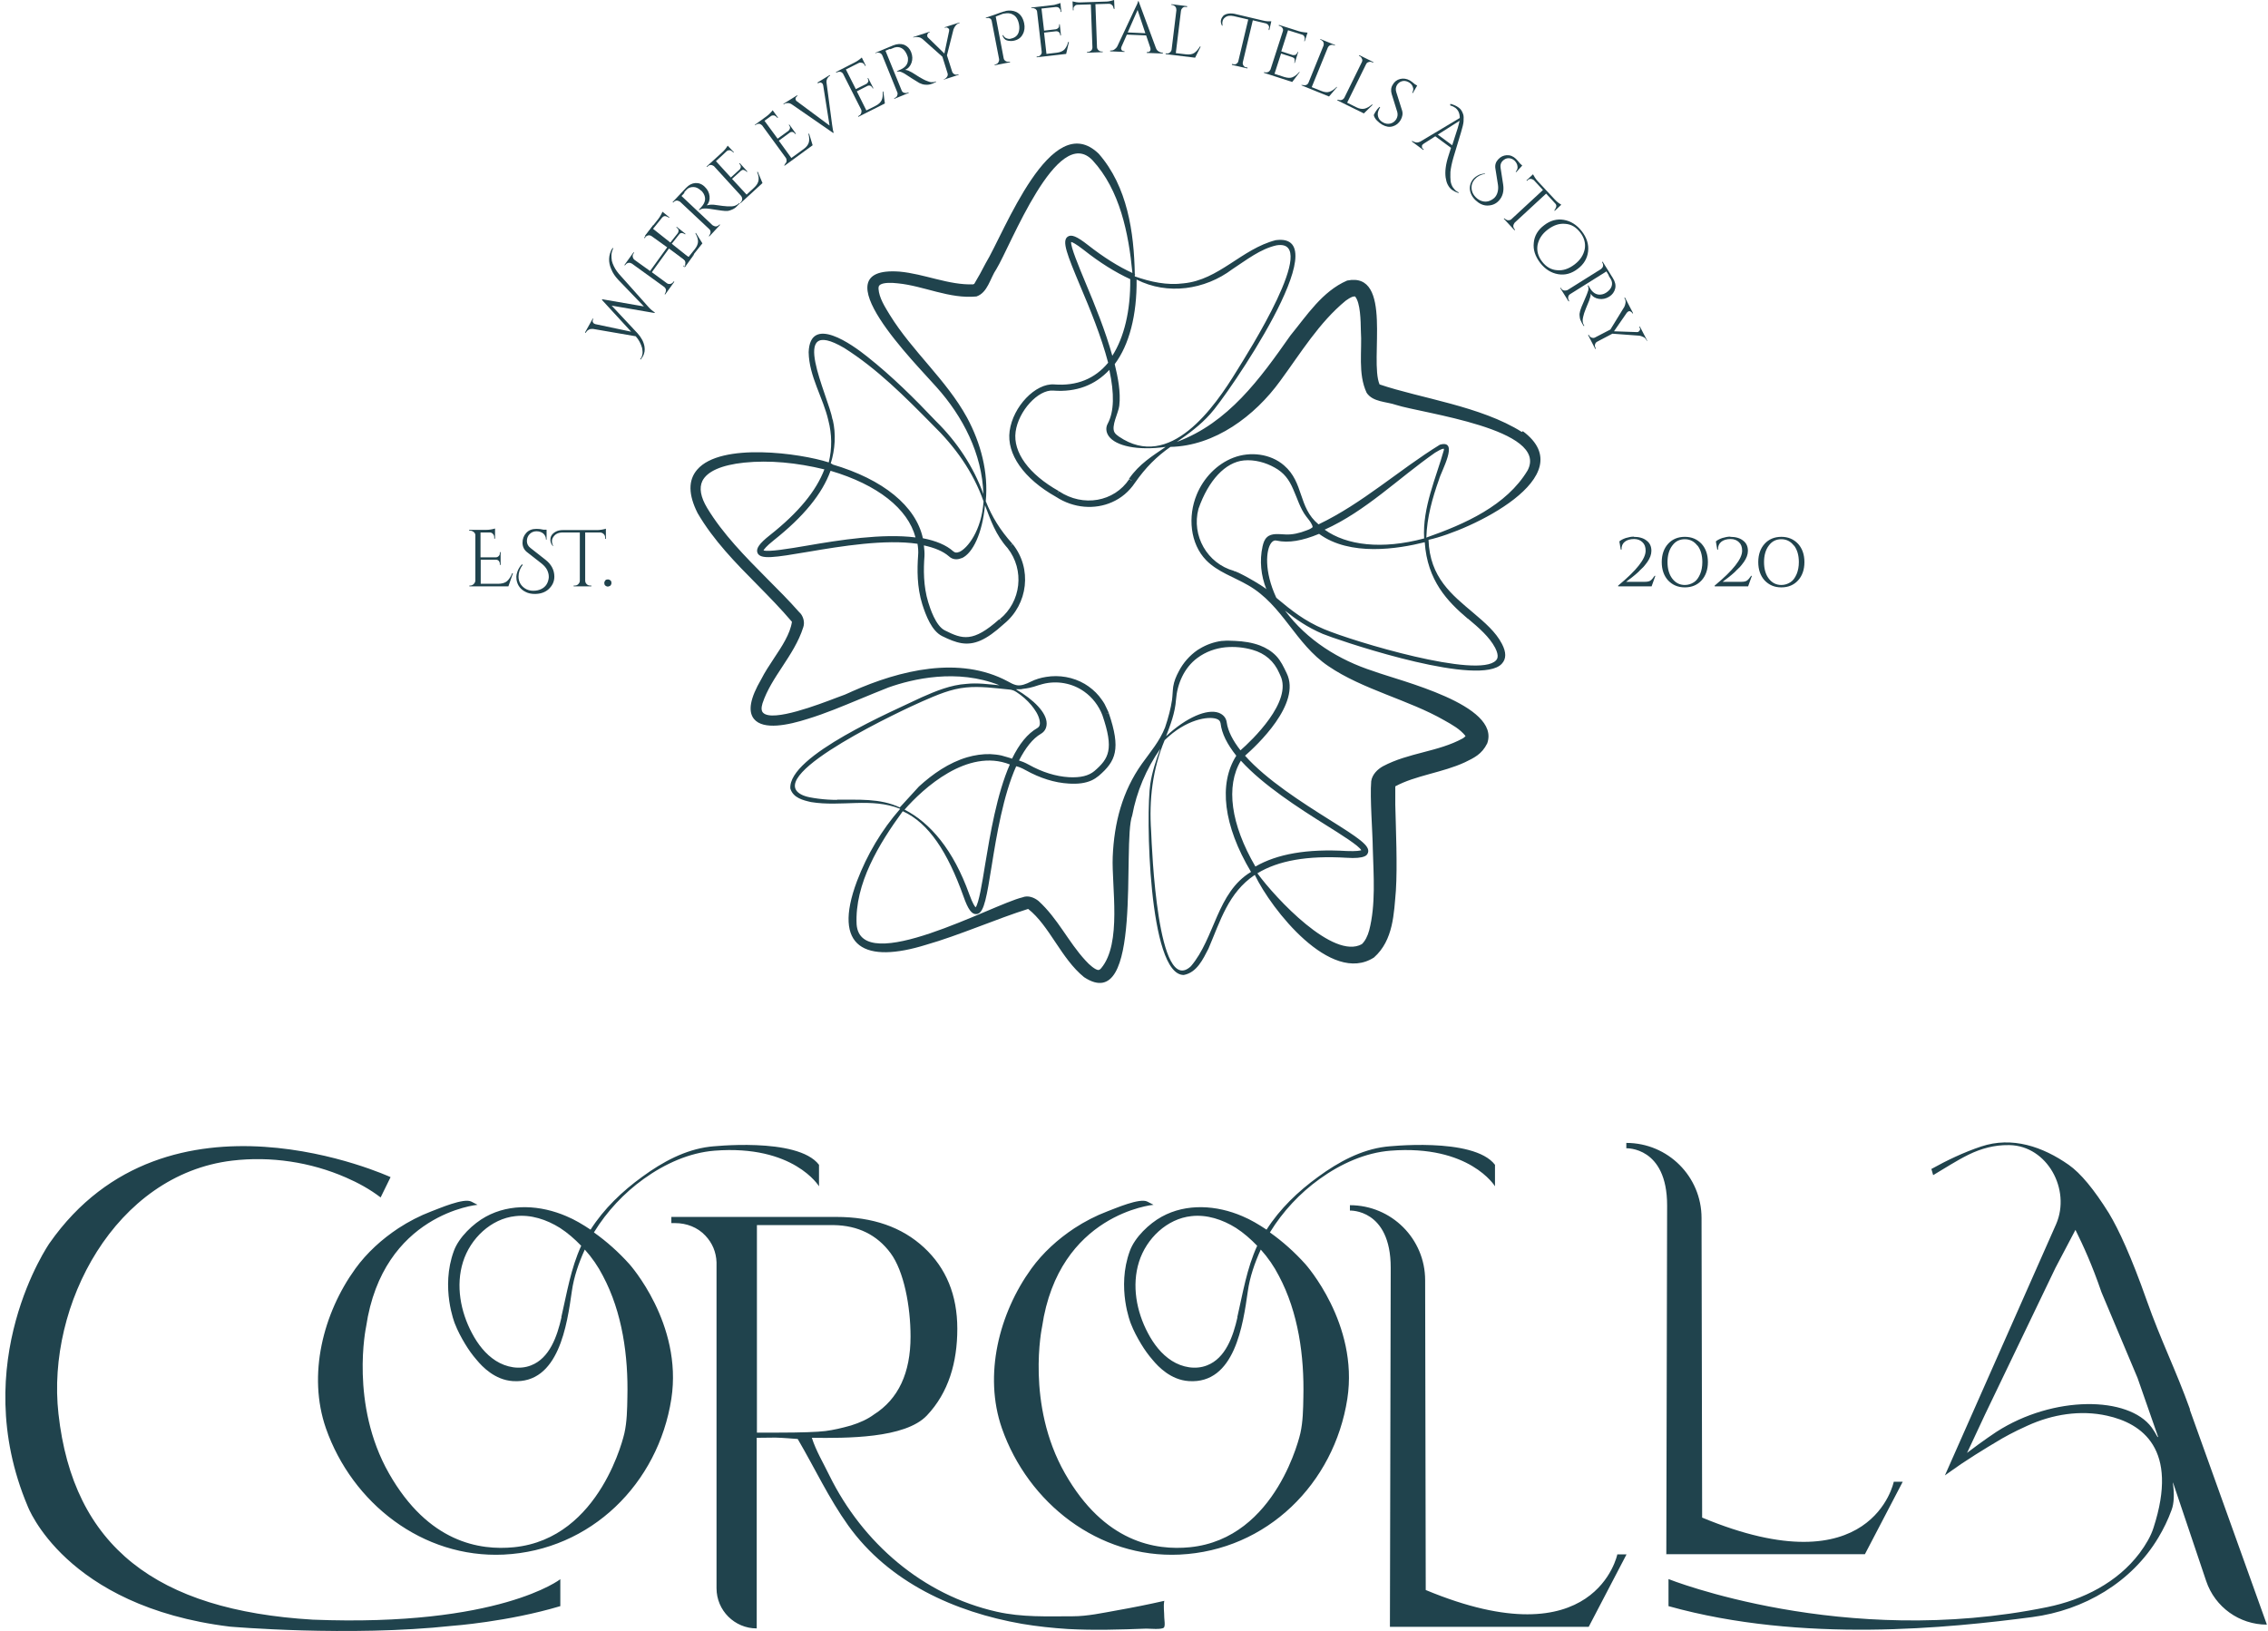 <svg width="349" height="251" viewBox="0 0 349 251" fill="none" xmlns="http://www.w3.org/2000/svg">
<path d="M179.218 246.347C176.799 246.898 174.349 247.388 171.93 247.816C169.695 248.214 167.337 248.735 165.071 248.735C161.09 248.735 157.324 248.919 153.374 248.031C141.983 245.459 132.735 237.436 127.621 227.055C126.703 225.157 125.57 223.289 124.927 221.268C130.193 221.329 139.257 221.39 142.626 217.838C145.963 214.317 147.311 209.662 147.311 204.487C147.311 199.313 145.596 195.148 142.197 191.994C138.798 188.84 134.297 187.278 128.693 187.278H103.308V188.228H103.89C105.635 188.228 107.35 188.871 108.544 190.157C109.616 191.29 110.198 192.668 110.259 194.26V244.417C110.259 247.847 113.046 250.603 116.445 250.603V221.268C116.445 221.268 119.078 221.237 119.323 221.237C120.517 221.268 121.895 221.39 122.752 221.452C125.355 225.892 127.529 230.577 130.53 234.772C136.808 243.529 146.913 248.092 157.262 249.899C159.62 250.297 161.978 250.542 164.336 250.695C168.347 250.909 172.389 250.787 176.401 250.633C176.921 250.633 178.728 250.817 179.095 250.48C179.34 250.235 179.157 249.225 179.157 248.919C179.157 248.061 179.003 247.235 179.157 246.377L179.218 246.347ZM119.629 220.472H116.475V188.534H128.295C132.031 188.595 134.94 190.034 137.022 192.821C139.104 195.607 140.115 201.058 140.115 205.682C140.115 211.285 138.247 215.297 134.48 217.685C133.531 218.389 132.337 218.941 130.959 219.369C129.55 219.767 128.234 220.074 127.009 220.227C125.784 220.38 123.304 220.472 119.629 220.472ZM91.427 189.606C93.387 186.421 96.02 183.604 99.052 181.43C102.328 179.072 106.095 177.388 109.953 177.082C122.14 176.132 126.029 182.563 126.029 182.563V179.256C122.722 174.908 109.218 176.469 109.218 176.469C105.421 176.929 101.93 178.827 98.837 181.093C95.745 183.328 92.927 186.023 90.876 189.238C89.682 188.442 88.457 187.707 87.14 187.156C83.221 185.472 78.566 185.135 74.739 187.248C72.84 188.289 70.605 190.402 69.839 192.515C67.757 198.18 69.992 203.691 69.992 203.691C70.421 204.794 70.972 205.835 71.585 206.845C72.105 207.703 72.687 208.529 73.361 209.295C74.218 210.336 76.147 212.357 78.903 212.541C86.007 213.031 87.263 203.814 87.998 198.7C88.304 196.526 89.039 194.383 89.988 192.3C91.09 193.525 92.04 194.903 92.774 196.342C95.775 201.977 96.694 208.713 96.541 215.052C96.51 216.858 96.48 218.788 96.082 220.564C96.082 220.564 92.529 236.762 79.087 238.109C73.82 238.63 65.92 237.405 59.857 226.749C53.794 216.093 56.335 204.181 56.335 204.181C58.907 186.758 73.483 185.411 73.483 185.411L72.534 184.921C71.37 184.308 67.543 185.992 66.379 186.421C64.603 187.095 62.888 187.983 61.296 189.024C58.754 190.708 56.458 192.79 54.682 195.24C49.721 202.099 47.302 211.592 50.15 219.798C54.192 231.342 65.032 239.824 77.495 239.242C90.937 238.599 101.287 228.311 103.308 215.266C105.084 203.691 96.847 194.536 96.847 194.536C95.224 192.729 93.387 191.075 91.397 189.667L91.427 189.606ZM86.405 202.711C85.732 205.682 84.568 209.019 81.72 210.122C79.944 210.826 77.893 210.428 76.3 209.417C74.708 208.407 73.514 206.845 72.626 205.161C70.85 201.823 70.115 197.812 71.248 194.199C72.381 190.586 75.565 187.554 79.301 187.156C81.69 186.88 84.109 187.677 86.16 188.963C87.355 189.728 88.426 190.677 89.437 191.719C87.844 195.179 87.232 198.976 86.375 202.711H86.405ZM86.222 243.009V247.173C78.138 249.592 69.594 250.205 69.594 250.205C53.671 251.92 35.36 250.327 35.36 250.327C9.944 247.204 4.249 231.771 4.249 231.771C-5.091 209.601 7.617 191.32 7.617 191.32C25.806 165.323 60.102 181.154 60.102 181.154L58.571 184.278C56.886 182.992 55.08 182.012 53.243 181.215C47.792 178.827 41.637 177.908 35.727 178.613C17.753 180.756 7.127 200.782 8.995 217.563C11.261 238.018 24.091 247.816 48.129 249.256C76.882 250.389 86.252 243.009 86.252 243.009H86.222ZM256.413 239.212L256.536 185.502C256.536 176.439 250.259 176.714 250.259 176.714V175.887C256.658 175.887 261.833 181.062 261.833 187.432L261.925 233.547C288.106 244.448 291.413 228.035 291.413 228.035H292.791L286.973 239.181H256.383L256.413 239.212ZM195.447 189.606C197.407 186.421 200.04 183.604 203.072 181.43C206.348 179.072 210.114 177.388 213.973 177.082C226.16 176.132 230.049 182.563 230.049 182.563V179.256C226.742 174.908 213.238 176.469 213.238 176.469C209.441 176.929 205.95 178.827 202.857 181.093C199.765 183.328 196.947 186.023 194.896 189.238C193.702 188.442 192.477 187.707 191.16 187.156C187.24 185.472 182.586 185.135 178.758 187.248C176.86 188.289 174.625 190.402 173.859 192.515C171.777 198.18 174.012 203.691 174.012 203.691C174.441 204.794 174.992 205.835 175.604 206.845C176.125 207.703 176.707 208.529 177.38 209.295C178.238 210.336 180.167 212.357 182.923 212.541C190.027 213.031 191.282 203.814 192.017 198.7C192.324 196.526 193.058 194.383 194.008 192.3C195.11 193.525 196.059 194.903 196.794 196.342C199.795 201.977 200.714 208.713 200.561 215.052C200.53 216.858 200.499 218.788 200.101 220.564C200.101 220.564 196.549 236.762 183.107 238.109C177.84 238.63 169.94 237.405 163.877 226.749C157.814 216.093 160.355 204.181 160.355 204.181C162.927 186.758 177.503 185.411 177.503 185.411L176.554 184.921C175.39 184.308 171.562 185.992 170.399 186.421C168.623 187.095 166.908 187.983 165.316 189.024C162.774 190.708 160.478 192.79 158.702 195.24C153.741 202.099 151.322 211.592 154.17 219.798C158.212 231.342 169.052 239.824 181.514 239.242C194.957 238.599 205.307 228.311 207.328 215.266C209.104 203.691 200.867 194.536 200.867 194.536C199.244 192.729 197.407 191.075 195.416 189.667L195.447 189.606ZM190.425 202.711C189.751 205.682 188.588 209.019 185.74 210.122C183.964 210.826 181.912 210.428 180.32 209.417C178.728 208.407 177.534 206.845 176.646 205.161C174.87 201.823 174.135 197.812 175.268 194.199C176.401 190.586 179.585 187.554 183.321 187.156C185.709 186.88 188.128 187.677 190.18 188.963C191.374 189.728 192.446 190.677 193.457 191.719C191.864 195.179 191.252 198.976 190.394 202.711H190.425ZM301.426 225.616C301.212 225.769 300.937 225.953 300.569 226.198C300.845 226.014 301.12 225.8 301.426 225.616ZM248.911 239.212H250.289L244.471 250.358H213.881L214.003 195.087C214.003 186.023 207.726 186.299 207.726 186.299V185.472C214.126 185.472 219.301 190.647 219.301 197.016L219.393 244.693C245.574 255.594 248.881 239.181 248.881 239.181L248.911 239.212ZM337.008 216.92C334.773 210.704 332.538 206.355 330.333 200.109C327.975 193.433 326.046 189.238 324.515 186.697C322.218 183.022 320.167 180.542 318.329 179.256C314.349 176.469 309.633 174.846 304.856 176.439C302.192 177.327 299.559 178.582 297.201 179.899L297.476 180.848C299.344 179.746 301.059 178.613 302.927 177.694C304.856 176.745 306.938 176.194 309.051 176.224H309.235C315.022 176.347 318.697 183.053 316.4 188.381L299.283 227.055C299.742 226.718 300.11 226.473 300.447 226.228L301.763 225.31C304.58 223.411 308.102 221.36 308.102 221.36C308.102 221.36 309.786 220.38 311.991 219.4C315.818 217.655 320.136 216.95 324.239 217.869C329.537 219.033 335.355 222.921 331.374 235.139C330.976 236.395 330.21 237.711 329.23 239.028C325.831 243.529 320.565 246.193 315.022 247.326C283.636 253.757 256.75 243.009 256.75 243.009V247.173C277.328 252.93 300.14 250.511 312.726 248.857C320.687 247.816 328.036 243.499 332.139 236.609C332.905 235.323 333.609 233.914 334.16 232.383C334.559 231.342 334.589 229.872 334.375 228.311V228.127C336.028 233.026 337.988 238.875 339.488 243.315C340.836 247.326 344.602 250.021 348.828 250.021C345.613 241.049 340.162 225.861 336.947 216.889L337.008 216.92ZM331.986 221.115C331.711 220.594 331.405 220.104 331.098 219.676C327.546 214.837 315.971 214.715 307.214 220.349C307.214 220.349 305.162 221.697 302.682 223.595L302.835 223.289L305.468 217.655L316.308 195.087L319.37 189.269C320.565 191.688 321.912 194.597 323.382 198.884L328.924 212.051L332.109 221.176L332.017 221.115H331.986Z" fill="#20434D"/>
<path d="M234.182 66.478C227.874 62.498 218.596 61.303 212.288 59.16C210.696 55.424 214.432 41.736 207.297 43.176C203.469 44.829 201.081 48.565 198.57 51.627C193.885 58.303 189.016 65.07 181.085 68.009C182.923 66.754 184.729 65.407 186.23 63.722C188.679 61.12 206.286 35.612 196.304 36.96C191.068 38.307 187.577 43.084 182.126 43.604C179.616 43.941 177.043 43.39 174.624 42.533C174.624 42.471 174.624 42.41 174.624 42.318L174.686 42.196H174.624C174.502 35.735 173.491 28.723 169.082 23.67C161.733 16.505 154.537 35.827 151.658 40.542C151.107 41.614 150.525 42.686 149.913 43.696C149.852 43.696 149.821 43.696 149.791 43.758C146.024 43.911 142.227 42.135 138.4 41.798C125.722 40.879 141.155 56.19 144.095 59.558C148.168 64.09 151.138 69.847 151.322 76.032C149.791 71.806 147.249 67.979 144.034 64.825C140.696 61.303 137.267 57.904 133.439 54.873C131.142 53.036 124.651 48.351 124.436 54.199C124.498 57.935 126.672 61.212 127.468 64.702C128.019 66.815 128.05 69.02 127.529 71.163C123.181 69.755 110.932 68.04 107.289 72.266C105.88 73.889 105.911 76.124 107.35 78.972C109.799 83.167 113.198 86.627 116.505 89.965C118.312 91.802 120.18 93.701 121.864 95.691C121.589 97.559 120.333 99.457 119.108 101.295C118.404 102.366 117.669 103.469 117.149 104.51C115.434 107.449 115.066 109.44 116.016 110.634C117.455 112.41 121.313 111.583 124.283 110.634C127.009 109.807 129.673 108.674 132.275 107.602C133.745 106.99 135.246 106.378 136.715 105.796C140.421 104.479 147.28 102.856 153.802 105.459C152.118 105.306 150.434 105.061 148.719 105.245C146.3 105.398 144.003 106.347 141.86 107.296C137.542 109.378 121.252 116.268 121.619 121.351C122.048 122.791 123.579 123.158 124.804 123.434C129.489 124.199 134.051 122.699 138.522 124.475C135.674 127.721 133.439 131.487 131.877 135.59C127.988 145.94 133.194 148.298 142.533 145.389C147.494 143.98 153.496 141.347 158.211 139.877C161.488 142.449 163.294 147.532 166.816 150.38C176.002 156.443 172.634 129.742 174.226 125.485C174.9 121.841 176.37 118.35 178.544 115.227C177.901 116.973 177.288 118.779 177.013 120.616C176.308 125.026 176.707 150.074 182.157 150.043C184.178 149.676 185.127 147.594 185.954 146.001C187.791 141.714 189.016 137.366 193.089 134.641C195.63 139.938 204.786 151.636 211.431 147.349C214.432 144.685 214.493 140.551 214.799 137.06C215.044 133.171 214.799 127.751 214.707 123.832C214.707 122.882 214.707 121.964 214.707 121.014C217.8 119.33 221.995 118.902 225.425 117.309C226.803 116.636 228.027 116.085 228.854 114.4C230.967 108.46 215.381 104.785 211.339 103.285C206.011 101.57 201.112 98.508 197.743 93.976C199.366 95.262 201.112 96.518 203.561 97.559C205.307 98.294 224.965 105.061 230.293 102.703C230.63 102.55 230.906 102.366 231.12 102.121C231.794 101.386 231.794 100.376 231.12 99.09C230.171 97.252 228.487 95.813 226.68 94.282C223.465 91.557 220.005 88.893 219.821 83.075C226.19 81.697 243.736 73.338 234.335 66.356L234.182 66.478ZM174.9 43.023C179.646 45.442 185.403 44.615 189.629 41.43C191.833 39.991 193.946 38.307 196.427 37.756C203.316 36.623 191.741 54.751 190.364 56.986C186.873 62.712 180.014 72.541 172.175 67.183C171.93 66.999 171.654 66.815 171.501 66.54C170.95 65.56 172.113 63.539 172.236 62.436C172.481 60.324 172.021 58.058 171.532 56.037C173.767 53.066 174.961 48.473 174.9 43.023ZM174.165 74.011L173.767 73.736C171.44 77.226 166.693 78.084 162.958 75.603L162.682 76.001L162.927 75.573C158.334 73.001 155.854 69.602 156.282 66.448C156.711 63.263 159.742 59.925 162.07 60.109C165.652 60.385 168.531 59.252 170.705 56.925C171.501 60.599 171.44 63.355 170.46 65.192C170.123 65.805 170.184 66.509 170.613 67.121C171.685 68.622 175.022 69.387 179.371 68.775C177.319 70.183 175.329 71.378 173.736 73.674L174.134 73.95L174.165 74.011ZM167.092 43.635C165.989 40.971 164.734 37.97 164.826 37.235C165.009 37.266 165.499 37.48 166.724 38.429C169.235 40.42 171.654 41.92 173.92 42.961C173.981 47.83 172.971 51.933 171.164 54.751C170.092 50.892 168.469 46.911 167.092 43.635ZM128.111 64.58C127.498 60.967 121.068 48.351 129.918 53.556C135.001 56.772 139.257 61.058 143.483 65.345C146.973 68.744 149.729 72.572 151.352 77.165C151.046 81.666 148.872 84.392 147.616 84.943H147.586C147.218 85.096 146.943 85.065 146.698 84.851C145.596 83.871 144.034 83.228 142.013 82.83C140.941 77.9 135.919 73.766 128.08 71.47V71.408L127.835 71.317C128.509 69.142 128.662 66.815 128.142 64.58H128.111ZM154.108 95.66L153.771 95.293C149.729 98.906 148.106 98.385 145.381 97.008C143.973 96.303 143.115 93.578 142.84 92.69C142.074 90.21 142.105 87.576 142.258 85.586C142.288 85.035 142.227 84.484 142.166 83.932C143.819 84.3 145.106 84.82 146.024 85.617C146.545 86.106 147.249 86.198 147.953 85.892H148.015C149.699 85.127 151.169 82.064 151.567 77.747C152.455 80.074 153.19 82.279 155.057 84.361C157.691 87.729 157.14 92.598 153.833 95.293L154.139 95.691L154.108 95.66ZM127.805 72.45C135.062 74.593 139.716 78.298 140.88 82.707C135.797 82.064 129.183 83.106 124.222 83.963C121.374 84.453 118.19 84.974 117.485 84.698C117.577 84.545 117.883 84.085 119.078 83.136C123.671 79.492 126.519 76.001 127.805 72.45ZM128.815 123.097C127.866 123.097 126.886 123.035 125.937 122.913C125.079 122.791 124.008 122.668 123.242 122.239C117.608 119.116 139.441 109.011 141.982 107.909C144.156 106.959 146.33 106.01 148.658 105.796C150.832 105.581 153.006 105.888 155.18 106.102C155.425 106.102 155.7 106.163 155.945 106.255C156.099 106.316 156.252 106.408 156.405 106.5C157.262 107.051 158.058 107.756 158.701 108.521C159.253 109.195 159.773 109.96 159.957 110.787C159.987 110.94 160.018 111.124 160.018 111.308C160.018 111.644 159.896 111.889 159.62 112.043C158.12 112.9 156.833 114.492 155.731 116.758C155.731 116.728 154.231 116.299 154.108 116.268C153.557 116.146 152.975 116.085 152.393 116.054C151.169 116.023 149.974 116.207 148.811 116.544C146.024 117.371 143.544 119.085 141.4 121.045L138.461 124.26C135.429 122.821 132.03 123.097 128.785 123.066L128.815 123.097ZM156.374 106.071C156.374 106.071 156.742 106.071 156.864 106.071C157.048 106.071 157.232 106.071 157.415 106.01C157.752 105.98 158.058 105.918 158.395 105.857C158.854 105.765 159.314 105.612 159.773 105.459C159.987 105.398 160.202 105.337 160.416 105.275C162.621 104.693 165.009 105.122 166.847 106.439C168.102 107.327 169.082 108.613 169.633 110.052C171.44 115.319 170.644 116.728 168.408 118.657C167.52 119.392 166.295 119.698 164.489 119.606C162.468 119.483 160.385 118.84 158.303 117.677C157.691 117.34 157.201 117.156 156.803 117.034C157.813 115.074 158.916 113.665 160.171 112.931C160.753 112.594 161.059 112.043 161.059 111.338C161.059 109.654 159.069 107.694 156.374 106.102V106.071ZM155.394 117.646C153.404 122.178 152.363 128.394 151.597 133.018C151.138 135.866 150.617 139.05 150.127 139.632C150.005 139.51 149.668 139.05 149.148 137.611C146.698 130.783 143.176 126.649 139.196 124.597C142.043 121.351 148.872 115.074 155.394 117.646ZM183.259 148.696C178.115 153.503 177.258 130.568 177.135 127.904C176.798 123.097 177.35 118.381 179.217 113.91C182.494 110.695 185.954 110.175 187.21 110.634C187.577 110.756 187.761 110.971 187.822 111.308C188.006 112.9 188.832 114.523 190.241 116.299C187.485 120.616 188.251 127.047 192.507 134.182C187.24 137.336 186.965 144.348 183.259 148.696ZM179.401 113.39C180.105 111.553 180.81 109.746 180.963 107.694C181.147 105.245 182.218 102.764 184.239 101.264C185.556 100.284 187.056 99.763 188.588 99.61C189.965 99.488 191.374 99.61 192.752 100.008C194.681 100.56 196.059 101.754 196.855 103.591C196.916 103.714 196.947 103.805 197.008 103.928C198.968 107.939 192.599 113.972 190.884 115.472C189.69 113.941 188.955 112.502 188.771 111.185C188.679 110.481 188.251 109.96 187.516 109.685C185.77 109.072 182.616 110.328 179.371 113.359L179.401 113.39ZM190.976 117.095C194.375 120.831 199.856 124.352 203.959 126.924C206.409 128.455 209.134 130.17 209.471 130.844C209.287 130.905 208.767 131.028 207.236 130.966C201.112 130.599 196.518 131.426 193.181 133.355C189.384 126.833 188.588 120.984 190.945 117.064L190.976 117.095ZM214.554 120.8C214.554 120.8 214.554 120.77 214.554 120.739C214.554 120.616 214.554 120.739 214.554 120.8ZM225.884 95.201C227.599 96.64 229.191 98.018 230.079 99.702C230.753 101.019 230.355 101.478 230.202 101.631C227.507 104.51 208.338 98.753 203.745 96.824C200.683 95.538 198.631 93.854 196.641 92.2L196.396 91.986C194.497 87.913 194.804 84.575 195.63 83.534C195.875 83.228 196.151 83.106 196.457 83.198C198.264 83.596 200.407 83.228 202.979 82.156C207.726 85.647 215.105 84.484 219.239 83.442C219.637 89.352 222.73 92.567 225.884 95.232V95.201ZM194.926 90.73C194.528 90.24 189.965 87.638 189.874 87.913V87.852C185.77 86.719 183.321 82.432 184.423 78.298C185.954 73.919 188.557 71.133 191.405 70.857C193.028 70.704 194.742 71.163 196.151 71.96C197.59 72.756 198.356 73.797 198.999 75.297C199.611 76.645 200.07 78.267 200.989 79.462C201.326 79.89 201.693 80.319 201.908 80.809C202.03 81.115 202.03 81.146 201.755 81.299C201.54 81.452 201.265 81.544 201.02 81.636C200.009 82.034 198.876 82.309 197.804 82.248C196.825 82.218 195.661 82.003 194.957 82.677C194.559 83.044 194.406 83.565 194.283 84.085C193.793 86.29 194.038 88.587 194.865 90.669L194.926 90.73ZM222.209 69.173C220.985 73.552 218.872 78.084 219.147 82.861C212.656 84.606 207.205 83.932 203.837 81.513C210.206 78.635 215.167 73.613 220.831 69.663C221.26 69.418 221.75 69.081 222.179 69.05C222.179 69.05 222.179 69.02 222.179 69.173H222.209ZM219.484 82.738C219.576 79.645 220.403 76.675 221.444 73.766C221.72 72.633 224.629 67.55 221.566 68.438C215.258 72.327 209.655 77.471 202.918 80.686H202.888C199.734 78.084 200.683 74.287 197.59 71.623C195.508 69.816 192.385 69.449 189.812 70.428C187.24 71.408 185.189 73.582 184.147 76.124C182.769 79.462 183.106 83.657 185.617 86.229C187.363 88.005 189.874 88.801 192.048 90.057C197.406 93.119 199.305 99.09 204.419 102.519C209.655 106.102 216.82 107.725 222.24 110.848C223.496 111.553 224.659 112.196 225.517 113.267C225.517 113.267 225.394 113.451 225.088 113.635C221.291 115.717 216.79 115.809 212.809 117.922C211.982 118.381 211.155 119.177 211.002 120.218C210.788 122.791 211.216 127.965 211.247 130.63C211.37 134.763 211.706 139.234 210.696 143.154C210.451 144.072 210.053 144.838 209.563 145.297C205.184 147.747 196.335 138.285 193.487 134.396C196.702 132.436 201.173 131.64 207.236 132.007C208.583 132.099 209.44 132.007 209.961 131.793C210.267 131.671 210.42 131.487 210.512 131.211C210.849 130.14 209.042 128.945 204.541 126.128C200.407 123.525 194.865 120.004 191.588 116.299C193.303 114.798 200.315 108.307 197.988 103.591C197.529 102.642 197.131 101.754 196.396 100.958C195.692 100.223 194.834 99.702 193.885 99.335C192.66 98.876 191.374 98.692 190.057 98.63C189.414 98.6 188.771 98.569 188.159 98.63H188.036C186.811 98.784 185.617 99.212 184.576 99.855C184.484 99.917 184.362 99.978 184.27 100.039C183.076 100.866 182.065 101.999 181.392 103.316C180.993 104.05 180.657 104.847 180.534 105.673C180.442 106.347 180.442 107.051 180.35 107.725C180.259 108.399 180.105 109.042 179.952 109.685C179.769 110.45 179.524 111.216 179.279 111.951C178.452 114.064 177.043 115.686 175.727 117.524C172.695 121.78 171.44 126.649 171.225 131.854C171.042 136.417 172.665 145.175 169.449 149.002C169.204 149.278 169.143 149.247 168.99 149.278C168.561 149.247 167.673 148.543 167.03 147.808C164.397 144.96 162.774 141.347 159.804 138.652C159.161 138.132 158.211 137.734 157.323 138.101C152.853 139.142 132.459 150.411 131.816 142.266C131.51 135.988 135.276 129.833 138.92 124.842C142.901 126.649 145.81 131.089 148.26 137.948C148.964 139.969 149.546 140.734 150.25 140.673C150.342 140.673 150.434 140.643 150.526 140.612C151.444 140.214 151.842 138.009 152.608 133.202C153.343 128.609 154.384 122.362 156.374 117.922C156.68 117.983 157.14 118.136 157.844 118.534C160.049 119.759 162.284 120.463 164.458 120.586C165.897 120.678 167.03 120.525 167.98 120.096C168.378 119.912 168.745 119.667 169.082 119.392C171.715 117.126 172.511 115.288 170.613 109.715L170.154 109.868L170.613 109.685C170.613 109.685 170.031 108.429 169.97 108.337C169.725 107.909 169.419 107.511 169.112 107.113C168.5 106.378 167.735 105.735 166.908 105.245C165.132 104.204 162.988 103.836 160.967 104.173C160.171 104.295 159.344 104.54 158.609 104.908C157.936 105.245 157.109 105.612 156.344 105.428C155.884 105.306 155.486 105.092 155.057 104.847C147.616 100.866 138.43 103.162 131.173 106.378C130.806 106.561 130.407 106.714 130.009 106.898C129.734 106.99 129.274 107.174 128.693 107.388C126.029 108.399 118.955 111.124 117.455 109.715C117.149 109.44 117.118 108.95 117.332 108.246C118.006 106.194 119.231 104.357 120.394 102.581C121.619 100.713 122.905 98.753 123.61 96.518C123.885 95.722 123.579 94.711 122.967 94.19C121.405 92.414 119.69 90.7 118.037 89.046C114.699 85.678 111.239 82.187 108.82 78.176C107.809 76.492 107.564 75.083 108.085 74.011C108.82 72.541 111.024 71.561 114.515 71.194C118.404 70.796 122.568 71.194 126.855 72.235C125.6 75.542 122.905 78.849 118.496 82.34C116.812 83.657 116.291 84.453 116.567 85.096C117.026 86.137 119.17 85.8 124.406 84.912C129.428 84.055 136.225 82.953 141.186 83.687C141.278 84.269 141.339 84.882 141.278 85.494C141.125 87.607 141.094 90.363 141.921 92.996C142.472 94.711 143.36 97.099 144.983 97.896C147.157 98.967 148.78 99.488 150.893 98.569C151.934 98.11 153.067 97.314 154.476 96.028C158.211 92.996 158.854 87.484 155.823 83.718L155.425 84.024L155.792 83.687C153.894 81.575 152.638 79.523 151.689 77.135C152.118 72.694 150.924 68.193 148.811 64.274C145.626 58.456 140.39 54.077 136.93 48.473C136.164 47.218 135.276 45.84 135.184 44.431C135.184 44.002 135.276 43.941 135.491 43.788C136.011 43.482 137.144 43.482 138.155 43.604C142.197 44.002 146.055 46.023 150.25 45.625C151.995 45.044 152.363 42.808 153.312 41.43C155.486 37.909 162.713 18.954 168.133 24.681C172.328 29.243 173.675 35.888 174.257 42.012C172.113 41.032 169.817 39.593 167.398 37.695C165.714 36.378 164.856 36.01 164.274 36.439C163.386 37.113 164.183 39.134 166.234 44.033C167.704 47.493 169.48 51.811 170.521 55.822C168.5 58.272 165.714 59.435 162.223 59.16C159.344 58.946 155.884 62.559 155.364 66.325C154.874 69.877 157.538 73.674 162.498 76.461C165.224 78.237 168.469 78.451 171.103 77.288C172.511 76.675 173.736 75.665 174.655 74.287C176.278 71.96 177.993 70.245 180.105 68.775C186.934 68.622 193.089 64.029 197.008 58.609C200.162 54.322 202.979 49.637 207.083 46.269C207.358 46.054 207.818 45.779 208.154 45.656C208.461 45.595 208.491 45.625 208.522 45.625C209.349 46.605 209.379 49.361 209.41 50.892C209.624 53.954 208.92 57.506 210.298 60.446C211.247 61.885 213.329 61.793 214.83 62.314C218.78 63.6 238.408 66.019 235.07 72.388C231.824 77.808 225.394 80.656 219.545 82.707L219.484 82.738Z" fill="#20434D"/>
<path d="M94.214 38.276L94.275 38.154L94.367 38.215C94.214 38.521 94.122 38.858 94.091 39.195C94.091 39.532 94.091 39.838 94.153 40.144C94.214 40.42 94.336 40.726 94.49 41.032C94.734 41.522 95.071 41.982 95.5 42.441L99.818 47.279C100.154 47.647 100.461 47.891 100.767 48.075L100.706 48.167L94.122 47.034L98.103 51.29C98.685 51.933 99.052 52.607 99.174 53.342C99.266 53.893 99.174 54.383 98.93 54.842C98.838 54.995 98.715 55.149 98.593 55.332L98.501 55.271C98.501 55.271 98.654 55.087 98.715 54.965C98.776 54.842 98.838 54.659 98.868 54.414C98.899 54.169 98.868 53.893 98.807 53.556C98.623 52.913 98.317 52.301 97.827 51.75L91.244 50.617C90.999 50.617 90.784 50.617 90.601 50.739C90.417 50.831 90.264 50.984 90.172 51.137V51.229L90.019 51.168L91.213 49.024L91.305 49.086L91.244 49.178C91.244 49.178 91.152 49.422 91.213 49.545C91.274 49.667 91.335 49.729 91.397 49.79C91.458 49.821 91.55 49.851 91.611 49.882L97.123 51.045L92.622 46.146L92.683 46.054L99.083 47.157L95.132 43.053C94.673 42.563 94.306 42.043 94.061 41.43C93.571 40.328 93.632 39.256 94.183 38.276H94.214Z" fill="#20434D"/>
<path d="M105.39 40.91C105.513 40.757 105.543 40.573 105.513 40.389C105.513 40.206 105.39 40.052 105.237 39.93L102.941 38.246L100.307 41.89L102.604 43.574C102.757 43.696 102.941 43.727 103.124 43.696C103.308 43.666 103.461 43.574 103.584 43.421L103.676 43.298L103.767 43.359L102.359 45.319L102.267 45.258L102.359 45.135C102.359 45.135 102.512 44.799 102.481 44.615C102.451 44.431 102.359 44.278 102.206 44.156L97.245 40.573C97.092 40.481 96.908 40.42 96.725 40.45C96.541 40.481 96.388 40.573 96.265 40.726L96.173 40.849L96.082 40.787L97.49 38.828L97.582 38.889L97.49 39.011C97.368 39.164 97.337 39.348 97.368 39.532C97.398 39.715 97.49 39.869 97.643 39.991L100.032 41.706L102.665 38.062L100.277 36.347C100.062 36.194 99.817 36.163 99.572 36.286C99.45 36.347 99.358 36.408 99.297 36.531L99.205 36.653L99.113 36.592L100.522 34.632L100.613 34.694L100.522 34.816C100.399 34.969 100.368 35.153 100.399 35.337C100.399 35.52 100.522 35.673 100.675 35.796L105.635 39.379C105.788 39.501 105.972 39.532 106.156 39.501C106.34 39.501 106.493 39.379 106.615 39.226L106.707 39.103L106.799 39.164L105.39 41.124L105.298 41.063L105.39 40.94V40.91Z" fill="#20434D"/>
<path d="M105.329 40.94C105.329 40.94 105.482 40.634 105.482 40.42C105.482 40.206 105.391 40.083 105.237 39.93L100.399 36.072C100.399 36.072 100.093 35.919 99.909 35.949C99.726 35.98 99.573 36.072 99.45 36.225L99.358 36.317L99.266 36.255L101.287 33.714C101.44 33.53 101.563 33.316 101.685 33.102C101.808 32.887 101.9 32.703 101.93 32.581L103.002 33.438L102.941 33.53L102.788 33.408C102.788 33.408 102.482 33.255 102.328 33.255C102.145 33.255 102.022 33.346 101.9 33.469L100.491 35.214L103.155 37.327L104.319 35.857C104.319 35.857 104.441 35.612 104.411 35.459C104.411 35.306 104.319 35.184 104.196 35.092L104.074 35L104.135 34.908L105.482 35.98L105.421 36.072L105.299 35.98C105.299 35.98 105.054 35.857 104.901 35.857C104.748 35.857 104.625 35.919 104.533 36.041L103.37 37.511L105.942 39.562L106.922 38.338C107.258 37.909 107.412 37.511 107.412 37.143C107.412 36.776 107.258 36.347 107.013 35.919L107.075 35.827L108.085 37.45L105.237 41.032L105.146 40.971L105.237 40.849L105.329 40.94Z" fill="#20434D"/>
<path d="M105.36 29.641L104.87 30.162L109.647 34.663C109.647 34.663 109.953 34.847 110.136 34.847C110.32 34.847 110.504 34.755 110.626 34.632L110.718 34.541L110.81 34.602L109.157 36.378L109.065 36.317L109.157 36.225C109.157 36.225 109.34 35.919 109.34 35.735C109.34 35.551 109.279 35.367 109.126 35.245L104.655 31.05C104.655 31.05 104.349 30.866 104.165 30.866C103.982 30.866 103.798 30.958 103.675 31.08L103.584 31.172L103.492 31.111L105.543 28.937C106.003 28.447 106.493 28.202 107.013 28.171C107.534 28.141 108.024 28.325 108.452 28.753C108.881 29.151 109.126 29.641 109.187 30.192C109.248 30.744 109.095 31.233 108.759 31.601C108.881 31.57 109.034 31.54 109.248 31.509C109.463 31.478 109.677 31.509 109.861 31.509C110.963 31.662 111.637 31.754 111.912 31.754C112.188 31.754 112.402 31.754 112.494 31.754C112.617 31.754 112.709 31.754 112.831 31.723C112.954 31.723 113.045 31.662 113.168 31.631C113.382 31.54 113.597 31.417 113.75 31.233L113.842 31.295L113.413 31.723C113.199 31.968 112.954 32.121 112.678 32.244C112.402 32.367 112.188 32.428 112.004 32.458C111.821 32.458 111.668 32.458 111.514 32.458C111.361 32.458 110.902 32.397 110.106 32.275C109.34 32.152 108.881 32.091 108.759 32.091C108.636 32.091 108.514 32.091 108.391 32.091C108.054 32.091 107.809 32.183 107.626 32.336L107.534 32.275C107.534 32.275 107.626 32.183 107.687 32.121C107.748 32.06 107.84 31.968 107.932 31.846C108.544 31.172 108.667 30.499 108.269 29.794C108.177 29.672 108.115 29.549 108.024 29.457C107.932 29.366 107.871 29.304 107.84 29.304C107.472 28.968 107.105 28.784 106.707 28.784C106.309 28.784 105.972 28.876 105.696 29.151C105.574 29.274 105.421 29.427 105.237 29.641H105.36Z" fill="#20434D"/>
<path d="M113.996 31.142C113.996 31.142 114.21 30.866 114.21 30.652C114.21 30.468 114.149 30.284 114.026 30.131L109.862 25.569C109.862 25.569 109.586 25.385 109.402 25.385C109.219 25.385 109.066 25.446 108.912 25.599L108.821 25.691L108.729 25.63L111.117 23.456C111.301 23.303 111.454 23.119 111.638 22.905C111.791 22.69 111.913 22.537 111.975 22.415L112.924 23.425L112.832 23.486L112.709 23.333C112.709 23.333 112.434 23.119 112.281 23.119C112.097 23.119 111.944 23.15 111.821 23.272L110.168 24.803L112.465 27.314L113.842 26.059C113.842 26.059 113.996 25.814 113.996 25.691C113.996 25.538 113.965 25.416 113.842 25.293L113.751 25.171L113.842 25.109L115.006 26.395L114.914 26.457L114.792 26.334C114.792 26.334 114.577 26.181 114.424 26.15C114.271 26.12 114.149 26.181 114.026 26.273L112.648 27.528L114.884 29.948L116.047 28.876C116.445 28.508 116.66 28.141 116.721 27.773C116.782 27.406 116.721 26.977 116.507 26.487L116.598 26.426L117.333 28.171L113.965 31.264L113.904 31.172L113.996 31.08V31.142Z" fill="#20434D"/>
<path d="M120.762 25.262C120.915 25.14 121.007 24.987 121.038 24.803C121.038 24.619 121.038 24.436 120.915 24.282L117.272 19.291C117.272 19.291 117.027 19.077 116.843 19.046C116.659 19.046 116.475 19.077 116.322 19.199L116.23 19.291L116.169 19.199L117.976 17.883C118.16 17.76 118.343 17.576 118.527 17.393C118.711 17.209 118.833 17.056 118.894 16.964L119.721 18.097L119.629 18.158L119.507 18.005C119.507 18.005 119.262 17.791 119.109 17.76C118.925 17.76 118.772 17.76 118.65 17.852L117.639 18.587L119.66 21.343L121.344 20.118C121.344 20.118 121.528 19.904 121.559 19.75C121.589 19.597 121.559 19.475 121.467 19.352L121.375 19.23L121.467 19.169L122.477 20.577L122.385 20.639L122.293 20.516C122.293 20.516 122.079 20.332 121.957 20.302C121.803 20.302 121.681 20.302 121.559 20.394L119.844 21.649L121.773 24.313L123.671 22.935C124.1 22.629 124.376 22.262 124.468 21.894C124.559 21.527 124.529 21.098 124.406 20.608L124.498 20.547L125.049 22.353L120.732 25.507L120.67 25.415L120.793 25.324L120.762 25.262Z" fill="#20434D"/>
<path d="M125.784 12.708L127.683 11.544L127.744 11.636L127.652 11.697C127.499 11.789 127.376 11.942 127.284 12.126C127.193 12.31 127.162 12.524 127.193 12.769L128.05 19.23C128.142 19.873 128.203 20.271 128.295 20.394L128.203 20.455L121.865 16.076C121.65 15.923 121.436 15.862 121.222 15.862C121.007 15.862 120.823 15.892 120.67 16.015L120.609 16.076L120.548 15.984L122.661 14.668L122.722 14.759L122.63 14.821C122.63 14.821 122.416 15.004 122.416 15.127C122.416 15.249 122.416 15.341 122.477 15.433C122.508 15.494 122.569 15.556 122.661 15.617L127.652 19.322L126.672 13.136C126.672 13.136 126.611 12.953 126.58 12.892C126.55 12.83 126.458 12.769 126.335 12.708C126.213 12.677 126.09 12.708 125.968 12.769L125.876 12.83L125.815 12.738L125.784 12.708Z" fill="#20434D"/>
<path d="M132.184 17.791C132.368 17.699 132.46 17.576 132.521 17.393C132.582 17.209 132.582 17.025 132.521 16.872L129.735 11.361C129.643 11.207 129.52 11.116 129.337 11.054C129.153 11.024 128.969 11.054 128.816 11.116L128.694 11.177L128.632 11.085L131.511 9.615C131.725 9.523 131.939 9.37 132.154 9.217C132.368 9.064 132.521 8.941 132.613 8.85L133.225 10.105L133.134 10.166L133.042 9.983C132.95 9.829 132.827 9.707 132.674 9.676C132.521 9.646 132.337 9.615 132.184 9.676L130.163 10.687L131.694 13.718L133.348 12.892C133.348 12.892 133.562 12.708 133.593 12.585C133.654 12.463 133.624 12.31 133.562 12.187L133.501 12.065L133.593 12.004L134.389 13.565L134.297 13.626L134.236 13.473C134.236 13.473 134.083 13.259 133.93 13.198C133.777 13.136 133.654 13.167 133.532 13.198L131.848 14.055L133.317 16.995L134.726 16.29C135.216 16.046 135.522 15.739 135.675 15.402C135.828 15.066 135.859 14.637 135.828 14.116L135.92 14.055L136.165 15.923L132.092 17.975L132.031 17.883L132.154 17.822L132.184 17.791Z" fill="#20434D"/>
<path d="M136.9 7.533L136.257 7.808L138.737 13.902C138.798 14.086 138.921 14.208 139.105 14.269C139.288 14.331 139.472 14.331 139.656 14.269L139.778 14.208L139.84 14.3L137.604 15.219V15.127L137.696 15.066C137.88 15.004 138.002 14.882 138.064 14.698C138.125 14.514 138.155 14.361 138.064 14.178L135.767 8.513C135.675 8.329 135.553 8.206 135.369 8.145C135.185 8.084 135.001 8.053 134.848 8.145L134.726 8.206V8.115L137.451 6.982C138.064 6.737 138.615 6.706 139.135 6.89C139.625 7.104 139.993 7.472 140.207 8.023C140.421 8.574 140.452 9.125 140.268 9.646C140.085 10.166 139.778 10.534 139.288 10.748C139.411 10.748 139.564 10.809 139.778 10.87C139.962 10.962 140.146 11.054 140.329 11.146C141.248 11.758 141.861 12.095 142.106 12.218C142.35 12.34 142.534 12.432 142.657 12.463C142.749 12.493 142.871 12.555 142.994 12.585C143.116 12.616 143.208 12.646 143.33 12.646C143.575 12.646 143.79 12.646 144.035 12.524V12.616L143.514 12.861C143.208 12.983 142.932 13.045 142.626 13.045C142.32 13.045 142.106 13.014 141.922 12.953C141.738 12.892 141.585 12.83 141.462 12.769C141.34 12.708 140.942 12.463 140.268 12.034C139.595 11.605 139.227 11.36 139.135 11.299C139.043 11.238 138.921 11.177 138.829 11.146C138.523 10.993 138.247 10.962 138.033 11.054V10.962C138.033 10.962 138.125 10.932 138.217 10.87C138.308 10.809 138.4 10.779 138.553 10.717C139.38 10.35 139.778 9.799 139.717 9.003C139.717 8.849 139.686 8.727 139.625 8.605L139.533 8.36C139.319 7.9 139.074 7.594 138.737 7.41C138.4 7.227 138.033 7.196 137.635 7.318C137.482 7.38 137.267 7.472 137.022 7.563L136.9 7.533Z" fill="#20434D"/>
<path d="M147.77 3.491L147.617 3.552C147.403 3.613 147.219 3.736 147.066 3.92C146.913 4.103 146.821 4.287 146.729 4.501L145.718 8.513L146.515 11.024C146.576 11.207 146.698 11.33 146.851 11.422C147.035 11.514 147.188 11.514 147.403 11.452H147.525V11.514L145.259 12.248V12.157H145.351C145.535 12.065 145.657 11.942 145.749 11.789C145.841 11.636 145.872 11.452 145.81 11.269L145.014 8.727L141.952 6.002C141.799 5.879 141.585 5.757 141.37 5.726C141.156 5.696 140.911 5.665 140.697 5.726L140.543 5.787V5.696L143.085 4.869V4.961H142.993C142.84 5.052 142.748 5.175 142.687 5.328C142.687 5.42 142.687 5.512 142.687 5.573C142.687 5.634 142.748 5.726 142.809 5.787L145.32 8.237L146.055 4.746C146.055 4.746 146.055 4.593 146.055 4.532C146.055 4.471 145.994 4.409 145.902 4.348C145.78 4.226 145.627 4.195 145.473 4.256H145.351V4.195L147.648 3.46V3.552L147.77 3.491Z" fill="#20434D"/>
<path d="M154.721 1.684C155.364 1.562 155.915 1.623 156.374 1.837C157.017 2.143 157.415 2.725 157.599 3.583C157.722 4.195 157.66 4.777 157.385 5.267C157.109 5.818 156.619 6.155 155.946 6.277C155.578 6.339 155.241 6.308 154.935 6.216C154.629 6.124 154.384 5.849 154.261 5.451L154.353 5.389C154.506 5.696 154.721 5.879 155.027 5.94C155.241 6.002 155.425 6.002 155.578 5.94C156.16 5.818 156.558 5.512 156.742 4.991C156.864 4.624 156.895 4.195 156.803 3.736C156.65 2.97 156.344 2.48 155.854 2.235C155.486 2.021 155.058 1.99 154.568 2.082C154.445 2.082 154.353 2.113 154.261 2.143C154.17 2.174 153.833 2.297 153.22 2.542L154.445 8.972C154.476 9.156 154.598 9.309 154.751 9.401C154.904 9.493 155.088 9.523 155.272 9.493H155.425V9.584L153.067 10.044V9.921H153.19C153.373 9.86 153.526 9.768 153.618 9.615C153.71 9.462 153.771 9.278 153.741 9.094L152.608 3.246C152.577 3.062 152.485 2.909 152.363 2.848C152.24 2.787 152.087 2.725 151.904 2.787C151.873 2.787 151.842 2.787 151.812 2.787H151.689V2.725C152.026 2.603 152.516 2.45 153.128 2.235C153.741 2.021 154.108 1.868 154.261 1.837C154.414 1.776 154.568 1.745 154.751 1.715L154.721 1.684Z" fill="#20434D"/>
<path d="M159.682 8.696C159.865 8.696 160.018 8.574 160.141 8.451C160.263 8.298 160.325 8.145 160.294 7.931L159.59 1.807C159.59 1.623 159.467 1.5 159.345 1.378C159.192 1.286 159.008 1.225 158.824 1.256H158.702V1.164L161.886 0.796C162.101 0.796 162.346 0.735 162.621 0.643C162.897 0.551 163.08 0.521 163.172 0.459L163.325 1.837H163.203V1.654C163.172 1.47 163.08 1.347 162.958 1.225C162.836 1.102 162.682 1.072 162.499 1.072L160.263 1.317L160.661 4.716L162.499 4.501C162.499 4.501 162.774 4.41 162.866 4.287C162.958 4.165 162.989 4.042 162.989 3.889V3.736H163.08L163.264 5.451H163.142V5.298C163.142 5.298 163.05 5.022 162.927 4.93C162.805 4.838 162.682 4.808 162.529 4.808L160.661 5.022L161.029 8.298L162.591 8.115C163.142 8.053 163.54 7.87 163.785 7.625C164.03 7.349 164.244 6.982 164.367 6.461H164.489L164.06 8.298L159.528 8.819V8.696H159.651H159.682Z" fill="#20434D"/>
<path d="M171.318 1.225C171.318 1.041 171.257 0.888 171.103 0.766C170.981 0.643 170.828 0.582 170.644 0.582L168.562 0.643L168.807 7.257C168.807 7.441 168.899 7.594 169.052 7.747C169.205 7.87 169.358 7.931 169.542 7.931H169.695V8.023L167.276 8.115V7.992H167.429C167.613 7.992 167.766 7.9 167.919 7.778C168.041 7.655 168.103 7.472 168.103 7.288L167.858 0.674L165.775 0.735C165.592 0.735 165.439 0.827 165.347 0.949C165.224 1.072 165.163 1.225 165.194 1.409V1.592H165.102L165.041 0.214C165.041 0.214 165.347 0.276 165.622 0.337C165.898 0.367 166.143 0.398 166.388 0.367L170.124 0.245C170.491 0.245 170.767 0.184 171.012 0.122C171.257 0.061 171.379 0 171.44 0L171.502 1.378H171.379V1.194L171.318 1.225Z" fill="#20434D"/>
<path d="M178.85 8.115H178.942V8.237L176.462 8.145V8.023H176.554C176.707 8.023 176.829 7.992 176.921 7.9C177.013 7.808 177.043 7.717 177.043 7.625C177.043 7.533 177.043 7.441 177.013 7.349L176.37 5.451L173.4 5.328L172.573 7.196C172.573 7.196 172.512 7.38 172.512 7.441C172.512 7.502 172.542 7.625 172.603 7.717C172.665 7.808 172.787 7.87 172.94 7.87H173.032V7.992L170.827 7.9V7.778H170.919C171.103 7.778 171.287 7.747 171.47 7.625C171.654 7.502 171.807 7.349 171.93 7.135L174.655 1.317C174.961 0.735 175.114 0.367 175.114 0.184H175.206L177.87 7.38C177.962 7.625 178.085 7.778 178.268 7.9C178.452 8.023 178.636 8.084 178.819 8.115H178.85ZM173.553 4.991L176.247 5.114L175.053 1.531L173.522 5.022L173.553 4.991Z" fill="#20434D"/>
<path d="M179.493 8.237C179.677 8.237 179.861 8.237 180.014 8.084C180.167 7.962 180.259 7.808 180.289 7.625L181.024 1.562C181.024 1.378 180.994 1.194 180.871 1.041C180.749 0.888 180.596 0.796 180.412 0.766H180.259V0.643L182.678 0.949V1.072H182.525C182.249 1.011 182.035 1.102 181.882 1.317C181.79 1.409 181.759 1.531 181.729 1.654L180.933 8.176L182.494 8.36C183.045 8.421 183.474 8.36 183.78 8.145C184.086 7.931 184.362 7.625 184.638 7.165H184.76L183.903 8.88L179.371 8.329V8.207H179.524L179.493 8.237Z" fill="#20434D"/>
<path d="M188.037 3.95C187.884 3.644 187.823 3.338 187.884 3.093C187.945 2.817 188.068 2.633 188.221 2.45C188.374 2.297 188.619 2.174 188.925 2.113C189.231 2.052 189.538 2.052 189.905 2.113L194.314 3.154C194.529 3.215 194.774 3.246 195.049 3.276C195.325 3.276 195.539 3.276 195.631 3.276L195.325 4.624H195.233V4.409C195.325 4.226 195.294 4.073 195.203 3.919C195.111 3.766 194.988 3.675 194.835 3.613L192.783 3.123L191.252 9.554C191.191 9.799 191.252 10.044 191.467 10.227C191.559 10.319 191.681 10.35 191.804 10.38H191.957V10.534L189.568 9.982V9.86H189.721C189.905 9.952 190.089 9.921 190.242 9.829C190.395 9.737 190.517 9.584 190.548 9.431L192.079 3.001L189.844 2.48C189.262 2.358 188.803 2.419 188.466 2.725C188.282 2.878 188.16 3.062 188.129 3.276C188.068 3.491 188.098 3.705 188.129 3.95H188.037Z" fill="#20434D"/>
<path d="M194.621 11.115C194.805 11.177 194.988 11.146 195.141 11.085C195.325 10.993 195.417 10.87 195.509 10.687L197.407 4.807C197.469 4.654 197.438 4.471 197.346 4.318C197.254 4.164 197.101 4.042 196.917 3.981H196.795V3.828L199.888 4.807C200.102 4.869 200.347 4.93 200.623 4.961C200.898 4.991 201.082 5.022 201.204 5.022L200.776 6.339H200.684L200.745 6.124C200.806 5.971 200.776 5.787 200.714 5.634C200.623 5.481 200.531 5.359 200.347 5.328L198.203 4.654L197.162 7.9L198.938 8.482C198.938 8.482 199.214 8.482 199.336 8.451C199.459 8.39 199.551 8.268 199.612 8.145L199.673 7.992H199.765L199.245 9.676H199.153L199.214 9.493C199.214 9.493 199.245 9.217 199.214 9.094C199.183 8.972 199.061 8.88 198.908 8.819L197.132 8.237L196.121 11.36L197.622 11.85C198.142 12.003 198.571 12.034 198.908 11.881C199.245 11.728 199.581 11.483 199.918 11.085H200.01L198.846 12.616L194.498 11.207V11.115H194.682H194.621Z" fill="#20434D"/>
<path d="M200.469 13.075C200.653 13.136 200.837 13.136 200.99 13.075C201.173 13.014 201.296 12.861 201.357 12.708L203.654 7.043C203.715 6.859 203.715 6.675 203.654 6.522C203.592 6.369 203.439 6.216 203.286 6.155L203.164 6.094V6.002L205.43 6.92V7.012L205.246 6.951C205.001 6.859 204.756 6.89 204.542 7.043C204.45 7.135 204.358 7.227 204.327 7.319L201.847 13.412L203.317 13.994C203.807 14.208 204.266 14.239 204.603 14.116C204.97 13.994 205.307 13.749 205.675 13.382H205.767L204.511 14.851L200.285 13.136V13.045L200.469 13.106V13.075Z" fill="#20434D"/>
<path d="M205.95 15.341C206.134 15.433 206.287 15.433 206.471 15.372C206.655 15.311 206.777 15.188 206.869 15.035L209.564 9.554C209.655 9.37 209.655 9.186 209.564 9.033C209.502 8.85 209.38 8.727 209.227 8.635L209.104 8.574L209.166 8.482L211.34 9.554L211.278 9.646L211.156 9.584C210.911 9.462 210.697 9.493 210.452 9.615C210.329 9.676 210.268 9.768 210.207 9.891L207.298 15.801L208.706 16.505C209.196 16.75 209.625 16.811 209.992 16.719C210.36 16.627 210.727 16.413 211.125 16.076L211.217 16.137L209.87 17.454L205.767 15.433L205.828 15.341L205.95 15.402V15.341Z" fill="#20434D"/>
<path d="M211.401 17.699C211.401 17.699 211.523 17.424 211.676 17.178C211.829 16.933 212.013 16.689 212.289 16.444L212.381 16.505C212.381 16.505 212.289 16.627 212.258 16.719C212.044 17.117 211.952 17.485 212.044 17.883C212.136 18.281 212.381 18.587 212.748 18.801C213.146 19.046 213.544 19.108 213.942 19.016C214.34 18.924 214.646 18.679 214.861 18.342C215.075 17.975 215.106 17.607 215.014 17.24L214.157 14.484C214.003 13.963 214.034 13.473 214.31 13.045C214.555 12.585 214.953 12.279 215.443 12.157C215.933 12.034 216.423 12.095 216.943 12.371C217.188 12.524 217.433 12.708 217.709 12.953L218.076 13.167L217.402 14.331L217.311 14.27C217.494 13.963 217.525 13.657 217.402 13.382C217.311 13.075 217.096 12.83 216.759 12.647C216.422 12.463 216.086 12.402 215.749 12.493C215.412 12.585 215.136 12.8 214.953 13.106C214.769 13.443 214.738 13.78 214.861 14.178L215.749 16.995C215.902 17.485 215.81 17.975 215.534 18.465C215.228 18.985 214.83 19.291 214.31 19.444C213.789 19.598 213.269 19.506 212.717 19.2C212.442 19.046 212.166 18.832 211.891 18.556C211.615 18.281 211.462 18.005 211.401 17.73V17.699Z" fill="#20434D"/>
<path d="M223.19 15.984C223.68 16.107 224.109 16.29 224.476 16.566C224.782 16.78 224.997 17.117 225.15 17.576C225.242 17.821 225.242 18.189 225.211 18.709C225.18 19.046 225.058 19.597 224.813 20.394L223.649 24.252C223.404 25.109 223.251 25.844 223.19 26.456C223.159 27.038 223.19 27.528 223.221 27.896C223.282 28.263 223.404 28.569 223.557 28.814C223.741 29.059 223.894 29.243 224.047 29.366C224.201 29.488 224.354 29.549 224.476 29.61L224.415 29.702C224.047 29.58 223.741 29.427 223.466 29.243C223.19 29.059 222.976 28.784 222.792 28.447C222.608 28.11 222.516 27.712 222.455 27.314C222.333 26.426 222.455 25.324 222.884 24.007L223.282 22.751L220.863 20.975L219.087 22.108C219.087 22.108 218.934 22.231 218.872 22.292C218.811 22.353 218.811 22.445 218.811 22.598C218.811 22.751 218.872 22.843 219.026 22.935L219.087 22.996L219.026 23.088L217.25 21.771L217.311 21.68L217.403 21.741C217.403 21.741 217.709 21.894 217.923 21.925C218.138 21.955 218.321 21.894 218.536 21.802L224.629 18.158C224.629 17.454 224.415 16.964 223.956 16.597C223.741 16.443 223.496 16.321 223.159 16.229V16.107L223.19 15.984ZM221.23 20.7L223.466 22.353L224.292 19.781C224.445 19.291 224.537 18.893 224.599 18.587L221.23 20.73V20.7Z" fill="#20434D"/>
<path d="M228.487 26.763C227.875 26.855 227.354 27.13 226.956 27.559C226.497 28.08 226.344 28.661 226.497 29.335C226.589 29.733 226.803 30.07 227.109 30.376C227.415 30.682 227.752 30.866 228.089 30.958C228.732 31.142 229.344 30.958 229.896 30.499C229.926 30.468 229.987 30.437 230.018 30.376C230.202 30.192 230.355 29.917 230.447 29.58C230.539 29.243 230.569 28.876 230.508 28.447L230.11 25.936C230.018 25.385 230.171 24.926 230.539 24.527C230.906 24.13 231.335 23.915 231.855 23.884C232.376 23.854 232.835 24.038 233.264 24.436C233.478 24.65 233.693 24.895 233.907 25.171L234.244 25.477L233.325 26.487L233.233 26.426C233.478 26.151 233.57 25.875 233.509 25.569C233.478 25.262 233.295 24.956 233.05 24.711C232.774 24.466 232.468 24.344 232.131 24.344C231.794 24.344 231.488 24.497 231.212 24.773C230.937 25.048 230.845 25.416 230.906 25.814L231.304 28.386C231.457 29.396 231.243 30.254 230.631 30.897C230.171 31.387 229.589 31.632 228.855 31.632C228.242 31.632 227.63 31.356 227.078 30.835C226.742 30.529 226.497 30.162 226.344 29.794C226.068 29.09 226.129 28.386 226.558 27.743C226.619 27.651 226.711 27.528 226.834 27.406C226.956 27.283 227.17 27.13 227.446 26.977C227.722 26.824 228.089 26.732 228.518 26.702V26.824L228.487 26.763Z" fill="#20434D"/>
<path d="M239.266 32.244C239.266 32.244 239.45 31.968 239.48 31.785C239.511 31.601 239.45 31.448 239.327 31.325L237.919 29.794L233.08 34.265C233.08 34.265 232.866 34.571 232.866 34.755C232.866 34.939 232.927 35.122 233.05 35.245L233.142 35.367L233.05 35.429L231.396 33.653L231.488 33.591L231.58 33.683C231.58 33.683 231.856 33.898 232.07 33.898C232.254 33.898 232.437 33.867 232.56 33.745L237.429 29.243L236.02 27.712C236.02 27.712 235.744 27.528 235.561 27.528C235.377 27.528 235.224 27.59 235.101 27.712L234.979 27.835L234.887 27.773L235.898 26.824C235.898 26.824 236.051 27.1 236.204 27.345C236.357 27.559 236.51 27.773 236.663 27.927L239.205 30.652C239.45 30.927 239.664 31.111 239.878 31.264C240.093 31.387 240.215 31.479 240.246 31.509L239.235 32.458L239.174 32.367L239.296 32.244H239.266Z" fill="#20434D"/>
<path d="M240.644 33.836C241.715 34.02 242.634 34.602 243.4 35.582C244.165 36.562 244.502 37.603 244.379 38.674C244.257 39.746 243.736 40.665 242.787 41.369C241.838 42.104 240.827 42.38 239.756 42.196C238.684 42.012 237.765 41.43 237 40.45C236.234 39.44 235.897 38.429 236.02 37.358C236.112 36.286 236.663 35.367 237.612 34.663C238.561 33.928 239.572 33.653 240.644 33.836ZM236.602 37.694C236.449 38.583 236.663 39.44 237.306 40.267C237.918 41.063 238.684 41.522 239.603 41.583C240.521 41.675 241.409 41.369 242.297 40.695C243.185 40.022 243.675 39.226 243.859 38.337C244.012 37.45 243.798 36.592 243.155 35.765C242.512 34.939 241.777 34.51 240.858 34.449C239.939 34.357 239.051 34.663 238.163 35.337C237.275 36.01 236.785 36.806 236.602 37.694Z" fill="#20434D"/>
<path d="M247.564 42.38L247.197 41.767L241.624 45.258C241.471 45.35 241.348 45.503 241.318 45.687C241.287 45.87 241.318 46.054 241.409 46.207L241.471 46.33L241.379 46.391L240.093 44.339L240.185 44.278L240.246 44.401C240.338 44.554 240.491 44.676 240.675 44.707C240.858 44.737 241.042 44.707 241.195 44.646L246.37 41.4C246.523 41.277 246.615 41.155 246.676 40.971C246.707 40.787 246.676 40.604 246.584 40.45L246.523 40.328L246.615 40.267L248.177 42.778C248.544 43.359 248.667 43.88 248.544 44.401C248.422 44.921 248.115 45.35 247.626 45.656C247.136 45.962 246.584 46.085 246.033 45.993C245.482 45.901 245.053 45.656 244.778 45.197C244.778 45.319 244.778 45.472 244.717 45.687C244.655 45.901 244.594 46.085 244.533 46.269C244.104 47.279 243.859 47.922 243.767 48.198C243.706 48.473 243.645 48.657 243.614 48.779C243.584 48.902 243.584 48.994 243.553 49.116C243.522 49.239 243.553 49.361 243.553 49.453C243.553 49.698 243.645 49.912 243.798 50.127L243.706 50.188L243.4 49.667C243.247 49.392 243.124 49.116 243.094 48.841C243.063 48.565 243.032 48.32 243.094 48.136C243.124 47.953 243.155 47.8 243.216 47.647C243.247 47.493 243.43 47.065 243.737 46.36C244.043 45.626 244.227 45.227 244.257 45.105C244.288 44.982 244.318 44.891 244.38 44.768C244.472 44.431 244.441 44.156 244.318 43.972L244.41 43.911C244.41 43.911 244.472 44.033 244.533 44.125C244.594 44.217 244.655 44.309 244.717 44.431C245.207 45.197 245.85 45.472 246.584 45.289C246.738 45.258 246.86 45.197 246.983 45.136C247.105 45.074 247.166 45.013 247.197 45.013C247.595 44.737 247.871 44.431 247.993 44.064C248.116 43.696 248.085 43.329 247.871 42.962C247.779 42.808 247.656 42.625 247.534 42.41L247.564 42.38Z" fill="#20434D"/>
<path d="M253.413 52.454L253.351 52.331C253.26 52.148 253.106 51.964 252.892 51.872C252.678 51.78 252.494 51.688 252.249 51.658L248.115 51.352L245.788 52.576C245.604 52.668 245.512 52.791 245.451 52.974C245.39 53.158 245.421 53.342 245.512 53.526L245.574 53.648L245.482 53.709L244.379 51.566L244.471 51.505L244.532 51.627C244.624 51.78 244.747 51.903 244.931 51.964C245.114 52.025 245.298 52.025 245.451 51.933L247.809 50.709L249.952 47.218C250.044 47.034 250.106 46.82 250.136 46.605C250.167 46.391 250.136 46.146 250.014 45.962L249.952 45.84L250.044 45.779L251.3 48.198L251.208 48.259L251.147 48.136C251.147 48.136 250.963 47.922 250.779 47.891C250.687 47.891 250.595 47.891 250.534 47.953C250.473 48.014 250.412 48.044 250.35 48.106L248.36 50.984L251.912 51.107C251.912 51.107 252.065 51.107 252.127 51.045C252.188 51.015 252.249 50.953 252.31 50.862C252.402 50.709 252.402 50.586 252.31 50.433L252.249 50.31L252.341 50.249L253.474 52.423L253.382 52.484L253.413 52.454Z" fill="#20434D"/>
<path d="M72.35 90.118C72.565 90.118 72.748 90.026 72.902 89.873C73.055 89.72 73.147 89.536 73.147 89.322V82.371C73.147 82.156 73.055 82.003 72.902 81.881C72.748 81.758 72.565 81.666 72.35 81.666H72.197V81.544H74.708C74.953 81.544 75.229 81.544 75.535 81.483C75.841 81.421 76.055 81.391 76.178 81.33V82.891H76.055V82.677C76.055 82.493 75.994 82.309 75.841 82.156C75.719 82.003 75.535 81.942 75.351 81.942H73.943V85.77H76.3C76.454 85.77 76.607 85.708 76.729 85.586C76.852 85.463 76.913 85.341 76.913 85.157V84.974H77.035V86.933H76.913V86.749C76.913 86.596 76.852 86.443 76.76 86.321C76.637 86.198 76.515 86.137 76.331 86.137H73.973V89.842H76.607C77.219 89.842 77.678 89.72 78.015 89.444C78.322 89.169 78.597 88.77 78.811 88.219H78.934L78.23 90.24H72.228V90.118H72.381H72.35Z" fill="#20434D"/>
<path d="M80.434 86.933C80.006 87.484 79.791 88.097 79.791 88.74C79.791 89.505 80.128 90.118 80.771 90.547C81.139 90.792 81.567 90.914 82.057 90.914C82.547 90.914 82.945 90.822 83.313 90.638C83.987 90.302 84.354 89.72 84.446 88.893C84.446 88.832 84.446 88.771 84.446 88.709C84.446 88.403 84.354 88.066 84.201 87.729C84.017 87.362 83.742 87.056 83.374 86.75L81.139 85.004C80.649 84.637 80.404 84.116 80.404 83.534C80.404 82.953 80.588 82.432 80.986 82.003C81.384 81.575 81.904 81.391 82.547 81.391C82.884 81.391 83.252 81.421 83.619 81.513H84.109V83.044H84.017C84.017 82.646 83.864 82.34 83.588 82.095C83.313 81.881 82.976 81.758 82.547 81.758C82.119 81.758 81.782 81.911 81.506 82.187C81.231 82.463 81.078 82.83 81.078 83.259C81.078 83.688 81.261 84.055 81.629 84.331L83.925 86.137C84.844 86.841 85.303 87.729 85.303 88.74C85.303 89.505 84.997 90.148 84.385 90.7C83.864 91.159 83.16 91.404 82.302 91.404C81.782 91.404 81.292 91.312 80.894 91.098C80.128 90.73 79.638 90.118 79.485 89.23C79.485 89.107 79.455 88.924 79.455 88.74C79.455 88.556 79.516 88.25 79.638 87.913C79.761 87.576 79.975 87.209 80.312 86.841L80.434 86.933Z" fill="#20434D"/>
<path d="M85.058 84.024C84.813 83.718 84.691 83.412 84.691 83.106C84.691 82.799 84.752 82.555 84.905 82.34C85.058 82.126 85.272 81.942 85.579 81.789C85.885 81.636 86.252 81.575 86.65 81.575H91.734C91.978 81.575 92.285 81.575 92.591 81.513C92.897 81.452 93.112 81.421 93.234 81.36V82.922H93.112V82.708C93.112 82.493 93.05 82.34 92.897 82.187C92.744 82.034 92.591 81.973 92.407 81.942H90.049V89.352C90.049 89.659 90.203 89.873 90.447 90.026C90.57 90.087 90.692 90.118 90.846 90.118H90.999V90.24H88.273V90.118H88.426C88.641 90.118 88.825 90.057 88.978 89.903C89.131 89.75 89.223 89.567 89.223 89.383V81.942H86.62C85.946 81.942 85.487 82.156 85.181 82.585C85.028 82.799 84.936 83.014 84.936 83.259C84.936 83.504 84.997 83.749 85.119 83.994L85.028 84.055L85.058 84.024Z" fill="#20434D"/>
<path d="M93.938 90.118C93.938 90.118 93.693 90.271 93.54 90.271C93.387 90.271 93.265 90.21 93.142 90.118C93.02 89.995 92.989 89.873 92.989 89.72C92.989 89.567 93.05 89.444 93.142 89.322C93.234 89.199 93.387 89.168 93.54 89.168C93.693 89.168 93.816 89.23 93.938 89.322C94.061 89.413 94.091 89.567 94.091 89.72C94.091 89.873 94.03 89.995 93.938 90.118Z" fill="#20434D"/>
<path d="M251.392 82.616C252.218 82.616 252.892 82.799 253.382 83.197C253.872 83.565 254.117 84.085 254.117 84.759C254.117 85.341 253.903 85.892 253.504 86.474C253.351 86.688 253.229 86.841 253.106 86.994C252.984 87.147 252.831 87.331 252.616 87.515C252.402 87.699 252.249 87.882 252.127 88.005C252.004 88.127 251.82 88.281 251.606 88.464C251.361 88.679 251.208 88.801 251.116 88.862C251.024 88.924 250.871 89.046 250.626 89.23C250.381 89.413 250.259 89.505 250.228 89.536H253.137C253.504 89.536 253.78 89.475 253.964 89.352C254.148 89.23 254.362 88.985 254.607 88.617H254.729L254.148 90.24H249.003V90.118C251.82 87.791 253.229 86.014 253.229 84.759C253.229 84.177 253.076 83.749 252.739 83.442C252.433 83.136 252.004 82.952 251.453 82.952C250.84 82.952 250.35 83.106 250.014 83.381C249.677 83.657 249.493 84.055 249.524 84.575H249.401L249.187 83.32C249.432 83.106 249.738 82.952 250.167 82.799C250.595 82.677 250.994 82.585 251.422 82.585L251.392 82.616Z" fill="#20434D"/>
<path d="M256.689 83.687C257.332 82.983 258.19 82.616 259.261 82.616C260.333 82.616 261.16 82.983 261.833 83.687C262.476 84.392 262.813 85.341 262.813 86.504C262.813 87.668 262.476 88.617 261.833 89.322C261.19 90.026 260.333 90.393 259.261 90.393C258.19 90.393 257.363 90.026 256.689 89.322C256.046 88.617 255.709 87.668 255.709 86.504C255.709 85.341 256.046 84.392 256.689 83.687ZM261.19 83.963C260.7 83.32 260.057 82.983 259.261 82.983C258.465 82.983 257.822 83.289 257.332 83.963C256.842 84.606 256.597 85.463 256.597 86.504C256.597 87.546 256.842 88.403 257.332 89.046C257.822 89.689 258.465 90.026 259.261 90.026C259.782 90.026 260.241 89.873 260.67 89.597C261.099 89.322 261.374 88.893 261.619 88.342C261.833 87.821 261.956 87.209 261.956 86.504C261.956 85.463 261.711 84.606 261.221 83.963H261.19Z" fill="#20434D"/>
<path d="M266.243 82.616C267.07 82.616 267.744 82.799 268.234 83.197C268.723 83.565 268.968 84.085 268.968 84.759C268.968 85.341 268.754 85.892 268.356 86.474C268.203 86.688 268.08 86.841 267.958 86.994C267.835 87.147 267.682 87.331 267.468 87.515C267.254 87.699 267.101 87.882 266.978 88.005C266.856 88.127 266.672 88.281 266.458 88.464C266.213 88.679 266.059 88.801 265.968 88.862C265.876 88.924 265.723 89.046 265.478 89.23C265.233 89.413 265.11 89.505 265.08 89.536H267.989C268.356 89.536 268.632 89.475 268.815 89.352C268.999 89.23 269.213 88.985 269.458 88.617H269.581L268.999 90.24H263.855V90.118C266.672 87.791 268.08 86.015 268.08 84.759C268.08 84.177 267.927 83.749 267.591 83.442C267.284 83.136 266.856 82.952 266.304 82.952C265.692 82.952 265.202 83.106 264.865 83.381C264.528 83.657 264.345 84.055 264.375 84.575H264.253L264.038 83.32C264.283 83.106 264.59 82.952 265.018 82.799C265.447 82.677 265.845 82.585 266.274 82.585L266.243 82.616Z" fill="#20434D"/>
<path d="M271.54 83.687C272.183 82.983 273.041 82.616 274.113 82.616C275.184 82.616 276.011 82.983 276.685 83.687C277.328 84.392 277.665 85.341 277.665 86.504C277.665 87.668 277.328 88.617 276.685 89.322C276.042 90.026 275.184 90.393 274.113 90.393C273.041 90.393 272.214 90.026 271.54 89.322C270.897 88.617 270.561 87.668 270.561 86.504C270.561 85.341 270.897 84.392 271.54 83.687ZM276.042 83.963C275.552 83.32 274.909 82.983 274.113 82.983C273.316 82.983 272.673 83.289 272.183 83.963C271.694 84.606 271.449 85.463 271.449 86.504C271.449 87.546 271.694 88.403 272.183 89.046C272.673 89.689 273.316 90.026 274.113 90.026C274.633 90.026 275.092 89.873 275.521 89.597C275.95 89.322 276.225 88.893 276.47 88.342C276.685 87.821 276.807 87.209 276.807 86.504C276.807 85.463 276.562 84.606 276.072 83.963H276.042Z" fill="#20434D"/>
</svg>
